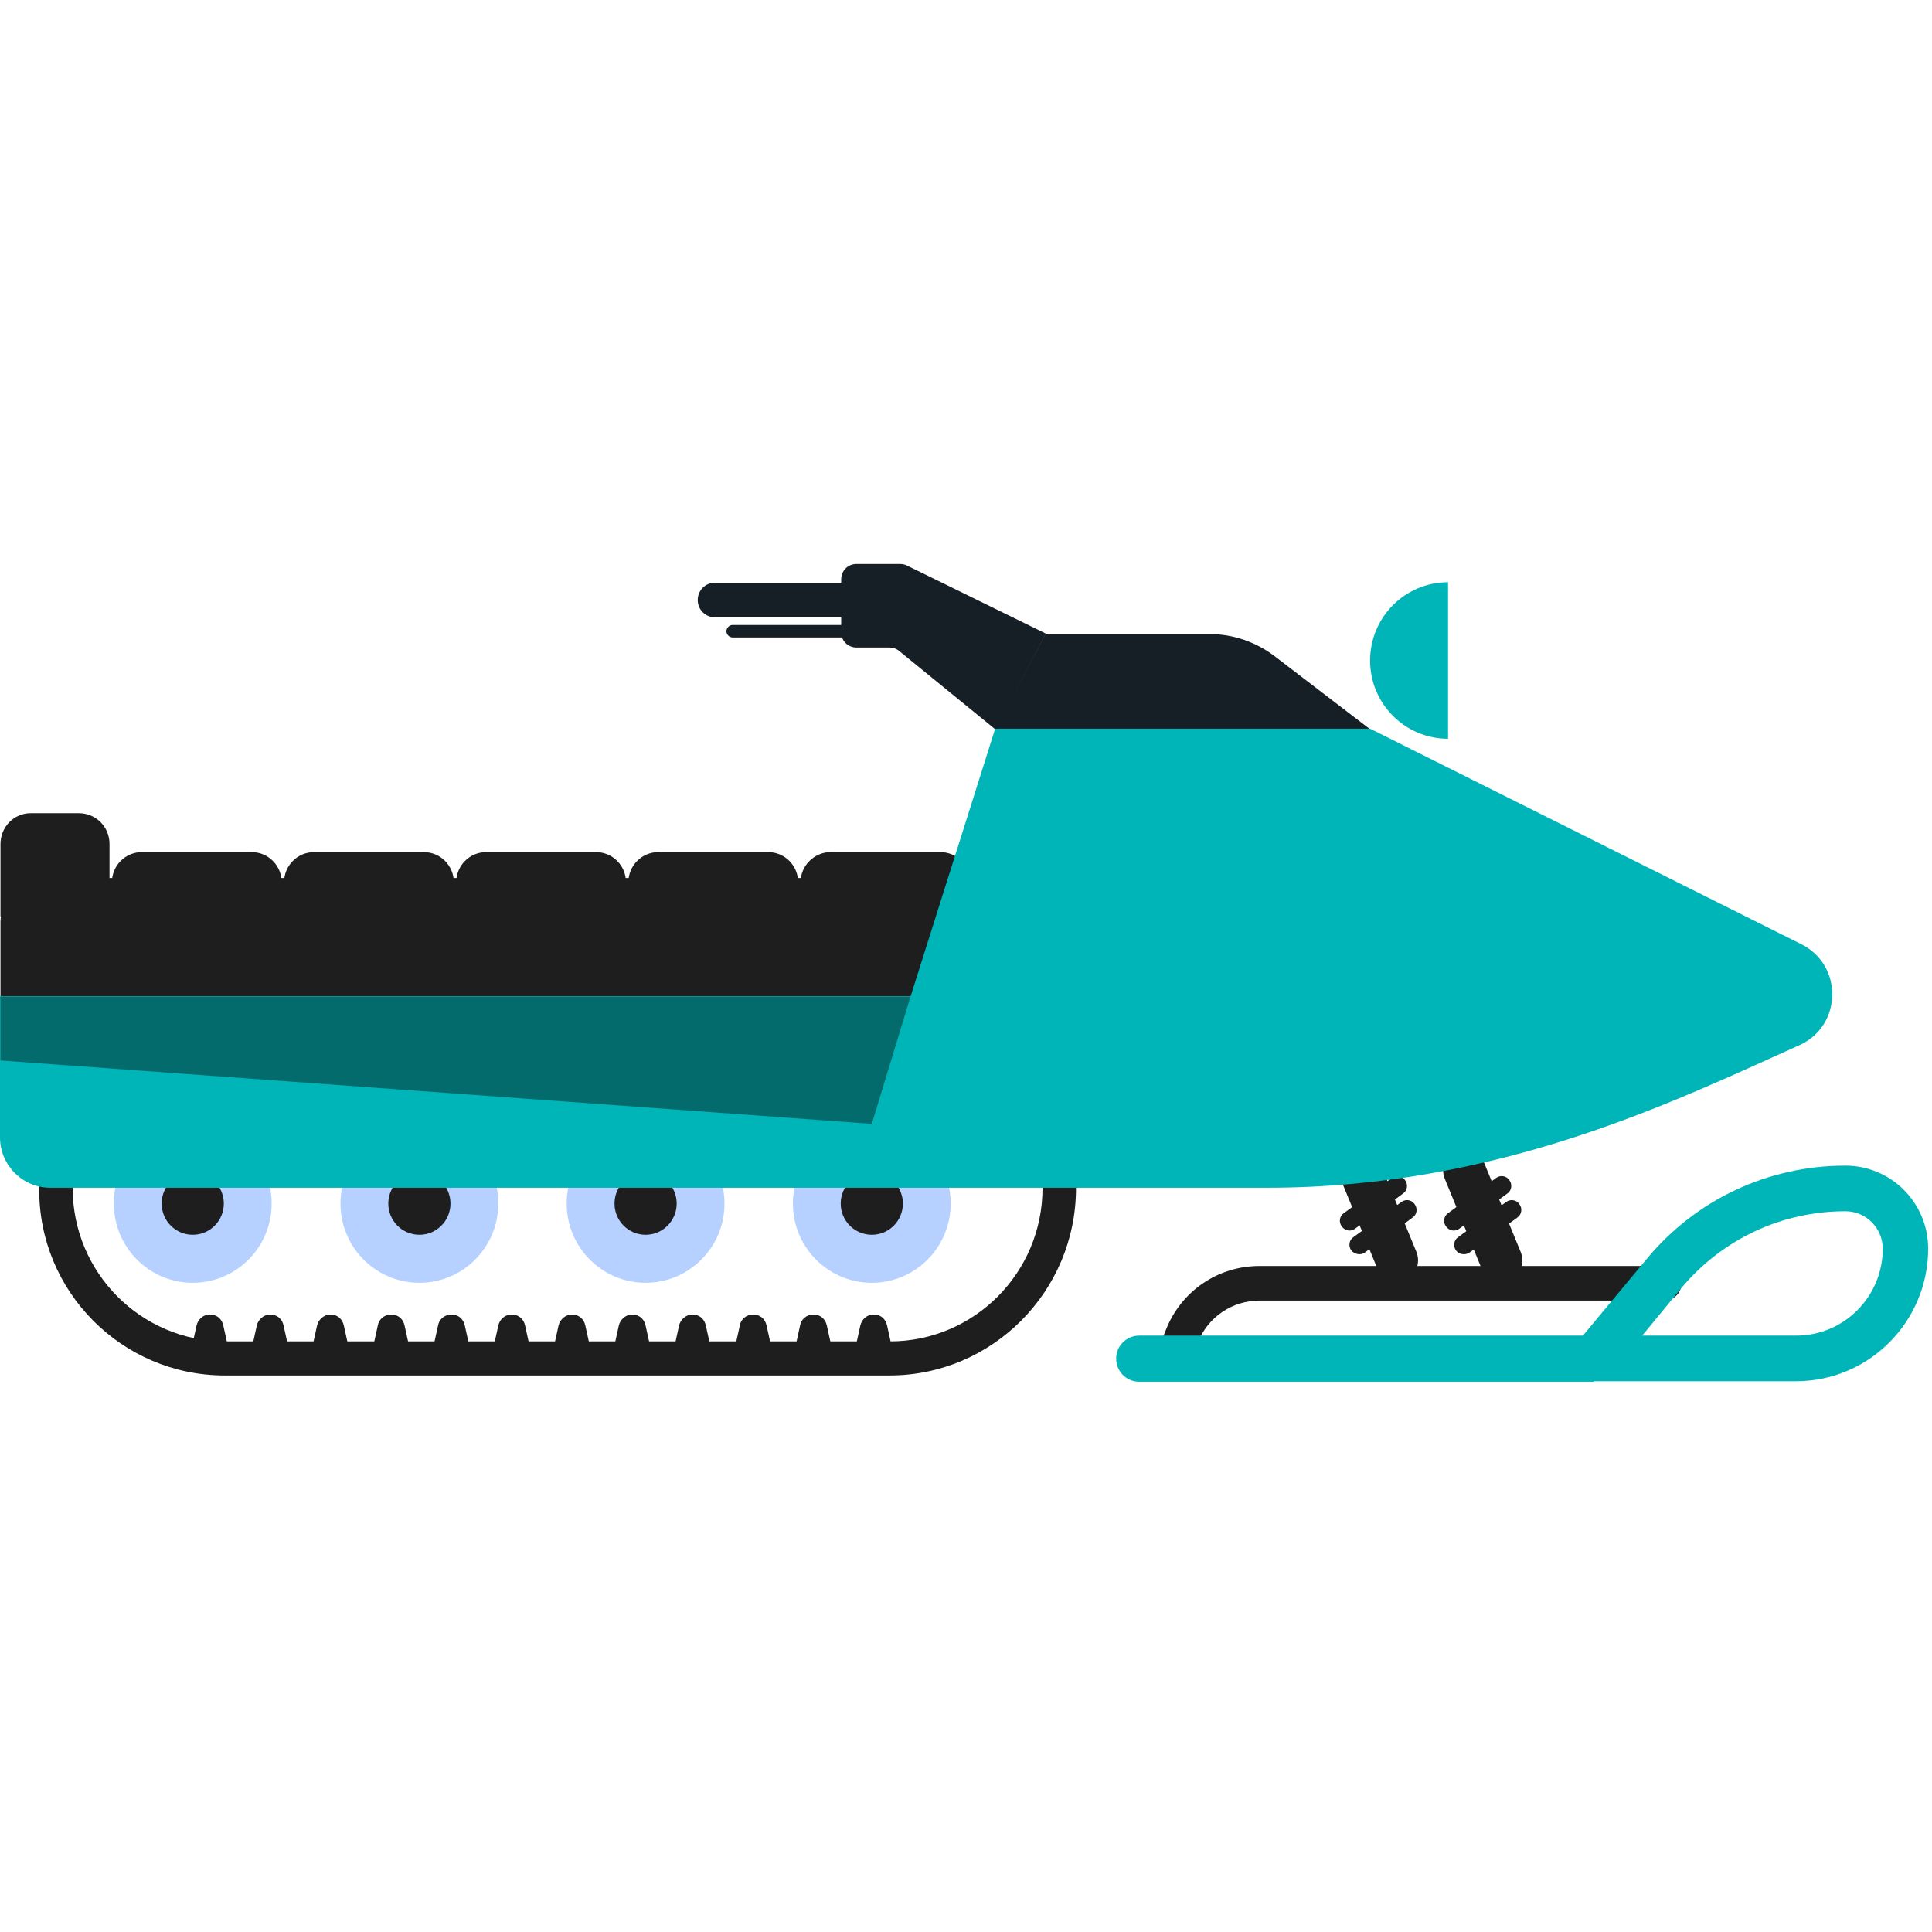 <?xml version="1.0" encoding="UTF-8"?>
<svg width="120px" height="120px" viewBox="0 0 120 120" version="1.1" xmlns="http://www.w3.org/2000/svg" xmlns:xlink="http://www.w3.org/1999/xlink">
    <!-- Generator: Sketch 51.1 (57501) - http://www.bohemiancoding.com/sketch -->
    <title>Motorcycle16</title>
    <desc>Created with Sketch.</desc>
    <defs></defs>
    <g id="Motorcycle16" stroke="none" stroke-width="1" fill="none" fill-rule="evenodd">
        <g id="Group" transform="translate(60, 60.5) scale(-1, 1) translate(-60, -60.5) translate(0, 35)" fill-rule="nonzero">
            <path d="M68.406,17.925 L61.604,17.925 C60.564,17.925 59.733,18.76 59.733,19.804 L59.733,21.951 L70.277,21.951 L70.277,19.804 C70.277,18.76 69.416,17.925 68.406,17.925 Z" id="Shape" fill="#1E1E1E"></path>
            <path d="M79.099,17.925 L72.297,17.925 C71.257,17.925 70.426,18.76 70.426,19.804 L70.426,21.951 L80.97,21.951 L80.97,19.804 C80.97,18.76 80.139,17.925 79.099,17.925 Z" id="Shape" fill="#1E1E1E"></path>
            <path d="M89.792,17.925 L82.99,17.925 C81.95,17.925 81.119,18.76 81.119,19.804 L81.119,21.951 L91.663,21.951 L91.663,19.804 C91.663,18.76 90.832,17.925 89.792,17.925 Z" id="Shape" fill="#1E1E1E"></path>
            <path d="M100.485,17.925 L93.683,17.925 C92.644,17.925 91.812,18.76 91.812,19.804 L91.812,21.951 L102.356,21.951 L102.356,19.804 C102.356,18.76 101.525,17.925 100.485,17.925 Z" id="Shape" fill="#1E1E1E"></path>
            <path d="M111.178,17.925 L104.376,17.925 C103.337,17.925 102.505,18.76 102.505,19.804 L102.505,21.951 L113.05,21.951 L113.05,19.804 C113.05,18.76 112.218,17.925 111.178,17.925 Z" id="Shape" fill="#1E1E1E"></path>
            <path d="M118.099,15.509 L115.099,15.509 C114.059,15.509 113.198,16.344 113.198,17.418 L113.198,21.921 L119.97,21.921 L119.97,17.418 C119.97,16.374 119.139,15.509 118.099,15.509 Z" id="Shape" fill="#1E1E1E"></path>
            <path d="M26.257,44.498 C25.574,44.23 25.277,43.454 25.545,42.768 L27.832,37.191 C28.099,36.505 28.871,36.207 29.554,36.475 C30.238,36.744 30.535,37.519 30.267,38.205 L27.98,43.782 C27.713,44.439 26.911,44.767 26.257,44.498 Z" id="Shape" fill="#1E1E1E"></path>
            <path d="M29.347,41.307 L26.376,39.13 C26.109,38.951 26.05,38.563 26.257,38.295 C26.436,38.026 26.822,37.967 27.089,38.175 L30.059,40.353 C30.327,40.532 30.386,40.919 30.178,41.188 C29.97,41.456 29.614,41.516 29.347,41.307 Z" id="Shape" fill="#1E1E1E"></path>
            <path d="M28.723,42.798 L25.752,40.621 C25.485,40.442 25.426,40.054 25.634,39.786 C25.812,39.518 26.198,39.458 26.465,39.667 L29.436,41.844 C29.703,42.023 29.762,42.411 29.554,42.679 C29.376,42.918 28.99,42.977 28.723,42.798 Z" id="Shape" fill="#1E1E1E"></path>
            <path d="M32.733,44.498 C32.05,44.23 31.752,43.454 32.02,42.768 L34.307,37.191 C34.574,36.505 35.347,36.207 36.03,36.475 C36.713,36.744 37.01,37.519 36.743,38.205 L34.455,43.782 C34.188,44.439 33.416,44.767 32.733,44.498 Z" id="Shape" fill="#1E1E1E"></path>
            <path d="M35.822,41.307 L32.851,39.13 C32.584,38.951 32.525,38.563 32.733,38.295 C32.911,38.026 33.297,37.967 33.564,38.175 L36.535,40.353 C36.802,40.532 36.861,40.919 36.653,41.188 C36.446,41.456 36.089,41.516 35.822,41.307 Z" id="Shape" fill="#1E1E1E"></path>
            <path d="M35.228,42.798 L32.257,40.621 C31.99,40.442 31.931,40.054 32.139,39.786 C32.317,39.518 32.703,39.458 32.97,39.667 L35.941,41.844 C36.208,42.023 36.267,42.411 36.059,42.679 C35.851,42.918 35.465,42.977 35.228,42.798 Z" id="Shape" fill="#1E1E1E"></path>
            <path d="M47.168,50.463 C46.752,50.463 46.337,50.195 46.158,49.777 L45.594,48.375 C44.97,46.795 43.455,45.781 41.762,45.781 L16.634,45.781 C16.04,45.781 15.564,45.304 15.564,44.707 C15.564,44.111 16.04,43.633 16.634,43.633 L41.762,43.633 C44.347,43.633 46.634,45.184 47.584,47.6 L48.149,49.002 C48.356,49.568 48.089,50.195 47.554,50.404 C47.436,50.433 47.287,50.463 47.168,50.463 Z" id="Shape" fill="#1E1E1E"></path>
            <path d="M55.04,4.354 L63.683,0.119 C63.802,0.06 63.95,0.03 64.099,0.03 L66.802,0.03 C67.337,0.03 67.752,0.447 67.752,0.984 L67.752,4.265 C67.752,4.802 67.337,5.219 66.802,5.219 L64.752,5.219 C64.545,5.219 64.337,5.279 64.158,5.428 L58.158,10.319 L55.04,4.354 Z" id="Shape" fill="#161E26"></path>
            <path d="M116.228,19.535 L61.099,19.535 L61.099,26.932 L119.97,26.932 L119.97,22.279 C119.97,20.758 118.307,19.535 116.228,19.535 Z" id="Shape" fill="#1E1E1E"></path>
            <path d="M58.188,10.289 L55.069,4.384 L44.851,4.384 C43.426,4.384 42.03,4.861 40.871,5.726 L34.871,10.319 L58.188,10.319 L58.188,10.289 Z" id="Shape" fill="#161E26"></path>
            <g transform="translate(103.069, 34.596)" id="Oval">
                <ellipse fill="#B6D1FF" cx="4.96" cy="5.16" rx="4.901" ry="4.921"></ellipse>
                <ellipse fill="#1E1E1E" cx="4.96" cy="5.16" rx="1.931" ry="1.939"></ellipse>
            </g>
            <g transform="translate(88.812, 34.596)" id="Oval">
                <ellipse fill="#B6D1FF" cx="5.139" cy="5.16" rx="4.901" ry="4.921"></ellipse>
                <ellipse fill="#1E1E1E" cx="5.139" cy="5.16" rx="1.931" ry="1.939"></ellipse>
            </g>
            <g transform="translate(74.851, 34.596)" id="Oval">
                <ellipse fill="#B6D1FF" cx="5.05" cy="5.16" rx="4.901" ry="4.921"></ellipse>
                <ellipse fill="#1E1E1E" cx="5.05" cy="5.16" rx="1.931" ry="1.939"></ellipse>
            </g>
            <g transform="translate(60.891, 34.596)" id="Oval">
                <ellipse fill="#B6D1FF" cx="4.96" cy="5.16" rx="4.901" ry="4.921"></ellipse>
                <ellipse fill="#1E1E1E" cx="4.96" cy="5.16" rx="1.931" ry="1.939"></ellipse>
            </g>
            <path d="M106.04,50.433 L64.752,50.433 C58.366,50.433 53.168,45.214 53.168,38.802 C53.168,38.205 53.644,37.758 54.208,37.758 C54.772,37.758 55.248,38.235 55.248,38.802 C55.248,44.051 59.495,48.316 64.723,48.316 L106.01,48.316 C111.238,48.316 115.485,44.051 115.485,38.802 C115.485,38.205 115.96,37.758 116.525,37.758 C117.089,37.758 117.564,38.235 117.564,38.802 C117.624,45.214 112.426,50.433 106.04,50.433 Z" id="Shape" fill="#1E1E1E"></path>
            <path d="M21,50.791 C21,50.791 21,50.791 21,50.791 L8.436,50.791 C3.921,50.791 0.238,47.093 0.238,42.56 C0.238,39.696 2.554,37.4 5.376,37.4 C10.188,37.4 14.703,39.518 17.762,43.246 L21.683,47.958 L49.248,47.958 C50.02,47.958 50.673,48.584 50.673,49.389 C50.673,50.165 50.05,50.821 49.248,50.821 L21,50.821 C21,50.791 21,50.791 21,50.791 Z M5.376,40.233 C4.099,40.233 3.059,41.277 3.059,42.56 C3.059,45.542 5.465,47.958 8.436,47.958 L18,47.958 L15.594,45.035 C13.04,41.963 9.327,40.233 5.376,40.233 Z" id="Shape" fill="#00B5B8"></path>
            <path d="M63.446,26.902 L58.188,10.26 L34.901,10.26 L8.109,23.651 C5.495,24.963 5.584,28.721 8.228,29.914 C16.069,33.433 26.881,38.772 41.287,38.772 L116.881,38.772 C118.604,38.772 120,37.37 120,35.64 L120,26.872 L63.446,26.872 L63.446,26.902 Z" id="Shape" fill="#00B5B8"></path>
            <path d="M65.733,46.646 C65.317,46.646 64.99,46.914 64.901,47.332 L64.455,49.36 L67.01,49.36 L66.564,47.332 C66.475,46.944 66.149,46.646 65.733,46.646 Z" id="Shape" fill="#1E1E1E"></path>
            <path d="M69.475,46.646 C69.059,46.646 68.733,46.914 68.644,47.332 L68.198,49.36 L70.752,49.36 L70.307,47.332 C70.248,46.944 69.891,46.646 69.475,46.646 Z" id="Shape" fill="#1E1E1E"></path>
            <path d="M73.218,46.646 C72.802,46.646 72.475,46.914 72.386,47.332 L71.941,49.36 L74.495,49.36 L74.05,47.332 C73.99,46.944 73.634,46.646 73.218,46.646 Z" id="Shape" fill="#1E1E1E"></path>
            <path d="M76.99,46.646 C76.574,46.646 76.248,46.914 76.158,47.332 L75.713,49.36 L78.267,49.36 L77.822,47.332 C77.733,46.944 77.376,46.646 76.99,46.646 Z" id="Shape" fill="#1E1E1E"></path>
            <path d="M80.733,46.646 C80.317,46.646 79.99,46.914 79.901,47.332 L79.455,49.36 L82.01,49.36 L81.564,47.332 C81.475,46.944 81.119,46.646 80.733,46.646 Z" id="Shape" fill="#1E1E1E"></path>
            <path d="M84.475,46.646 C84.059,46.646 83.733,46.914 83.644,47.332 L83.198,49.36 L85.752,49.36 L85.307,47.332 C85.218,46.944 84.861,46.646 84.475,46.646 Z" id="Shape" fill="#1E1E1E"></path>
            <path d="M88.218,46.646 C87.802,46.646 87.475,46.914 87.386,47.332 L86.941,49.36 L89.495,49.36 L89.05,47.332 C88.96,46.944 88.634,46.646 88.218,46.646 Z" id="Shape" fill="#1E1E1E"></path>
            <path d="M91.96,46.646 C91.545,46.646 91.218,46.914 91.129,47.332 L90.683,49.36 L93.238,49.36 L92.792,47.332 C92.733,46.944 92.376,46.646 91.96,46.646 Z" id="Shape" fill="#1E1E1E"></path>
            <path d="M95.703,46.646 C95.287,46.646 94.96,46.914 94.871,47.332 L94.426,49.36 L96.98,49.36 L96.535,47.332 C96.475,46.944 96.119,46.646 95.703,46.646 Z" id="Shape" fill="#1E1E1E"></path>
            <path d="M99.475,46.646 C99.059,46.646 98.733,46.914 98.644,47.332 L98.198,49.36 L100.752,49.36 L100.307,47.332 C100.218,46.944 99.861,46.646 99.475,46.646 Z" id="Shape" fill="#1E1E1E"></path>
            <path d="M103.218,46.646 C102.802,46.646 102.475,46.914 102.386,47.332 L101.941,49.36 L104.495,49.36 L104.05,47.332 C103.96,46.944 103.604,46.646 103.218,46.646 Z" id="Shape" fill="#1E1E1E"></path>
            <path d="M106.96,46.646 C106.545,46.646 106.218,46.914 106.129,47.332 L105.683,49.36 L108.238,49.36 L107.792,47.332 C107.703,46.944 107.376,46.646 106.96,46.646 Z" id="Shape" fill="#1E1E1E"></path>
            <path d="M75.594,3.34 L67.01,3.34 C66.416,3.34 65.941,2.863 65.941,2.267 C65.941,1.67 66.416,1.193 67.01,1.193 L75.594,1.193 C76.188,1.193 76.663,1.67 76.663,2.267 C76.663,2.863 76.188,3.34 75.594,3.34 Z" id="Shape" fill="#161E26"></path>
            <path d="M74.495,4.593 L64.545,4.593 C64.337,4.593 64.158,4.414 64.158,4.205 C64.158,3.996 64.337,3.818 64.545,3.818 L74.495,3.818 C74.703,3.818 74.881,3.996 74.881,4.205 C74.881,4.414 74.703,4.593 74.495,4.593 Z" id="Shape" fill="#161E26"></path>
            <polygon id="Shape" fill="#036B6B" points="63.446 26.902 65.851 34.805 119.97 30.868 119.97 26.902"></polygon>
            <path d="M30.059,10.886 C32.733,10.886 34.901,8.709 34.901,6.025 C34.901,3.34 32.733,1.163 30.059,1.163 L30.059,10.886 Z" id="Shape" fill="#00B5B8"></path>
        </g>
    </g>
</svg>